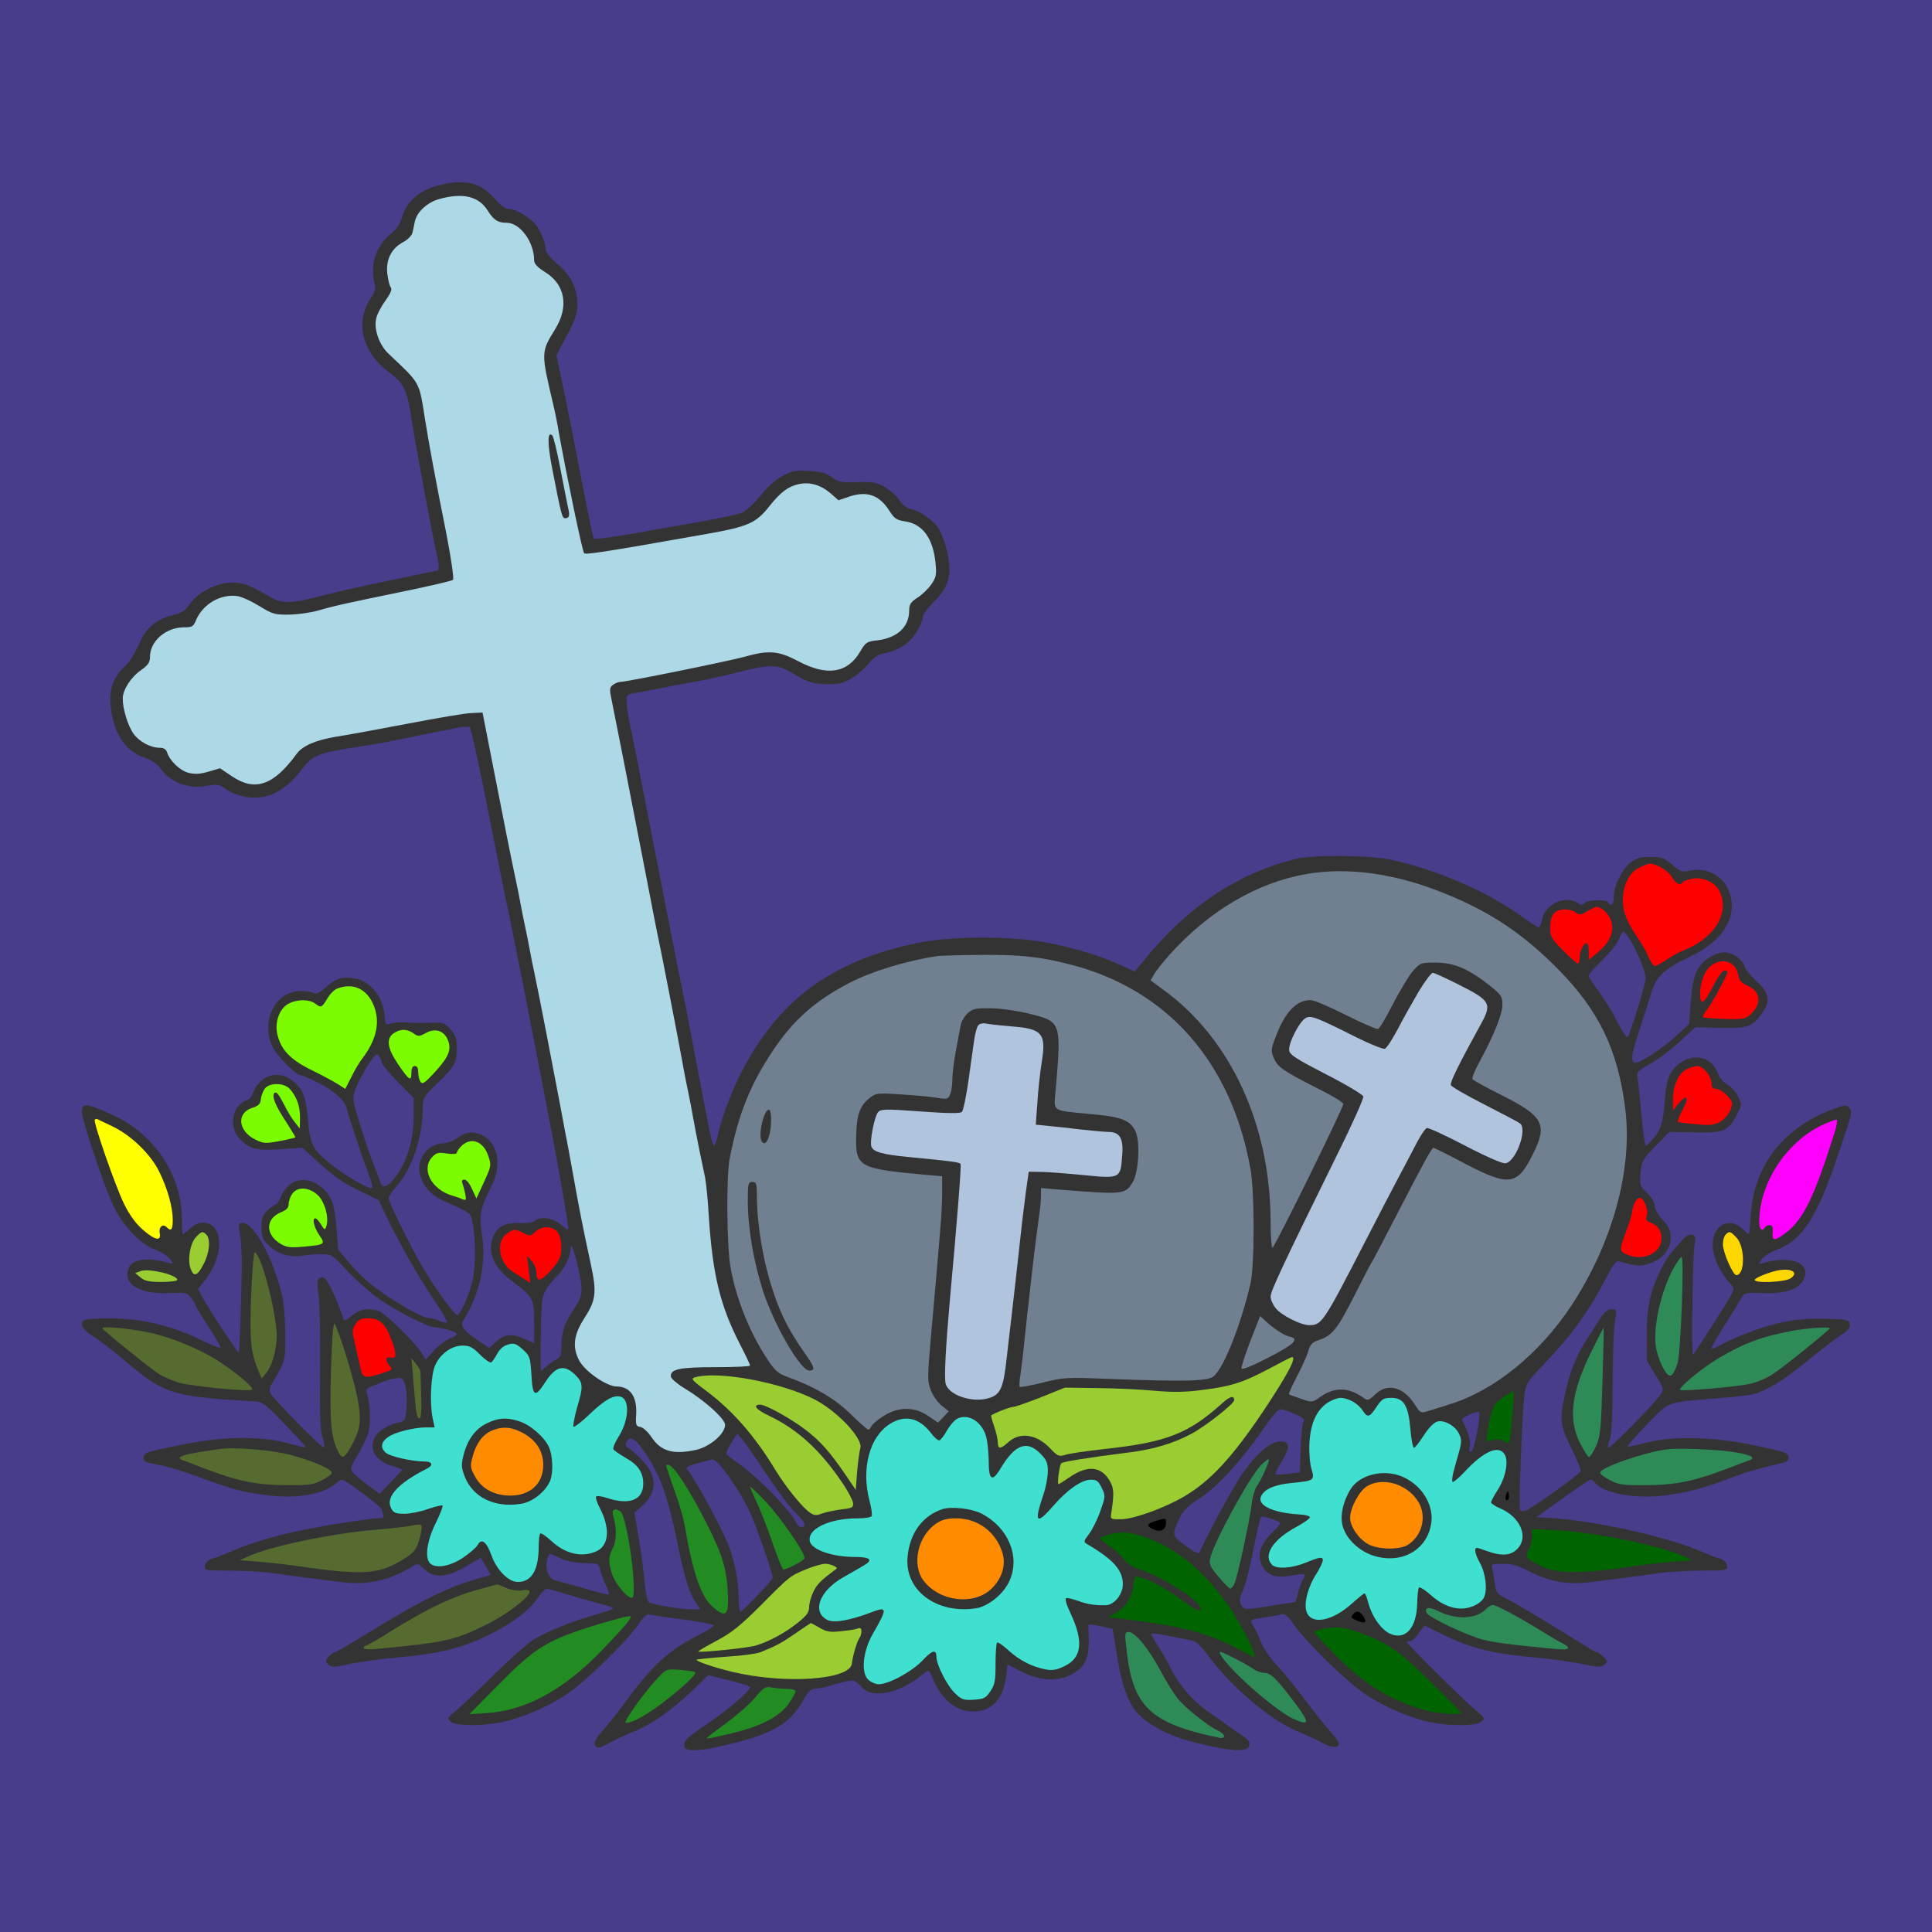 <?xml version="1.0" encoding="UTF-8" standalone="no"?>
<svg
   xmlns:dc="http://purl.org/dc/elements/1.1/"
   xmlns:cc="http://creativecommons.org/ns#"
   xmlns:rdf="http://www.w3.org/1999/02/22-rdf-syntax-ns#"
   xmlns:svg="http://www.w3.org/2000/svg"
   xmlns="http://www.w3.org/2000/svg"
   xmlns:sodipodi="http://sodipodi.sourceforge.net/DTD/sodipodi-0.dtd"
   xmlns:inkscape="http://www.inkscape.org/namespaces/inkscape"
   version="1.0"
   width="850pt"
   height="850pt"
   viewBox="0 0 850 850"
   preserveAspectRatio="xMidYMid meet"
   id="svg154"
   sodipodi:docname="bible304.svg"
   inkscape:version="0.92.2 5c3e80d, 2017-08-06">
  <rect x="0" y="0" width="850" height="850" fill="#333333" stroke="none"/>
  <defs
     id="defs158" />
  <sodipodi:namedview
     pagecolor="#ffffff"
     bordercolor="#666666"
     borderopacity="1"
     objecttolerance="10"
     gridtolerance="10"
     guidetolerance="10"
     inkscape:pageopacity="0"
     inkscape:pageshadow="2"
     inkscape:window-width="1920"
     inkscape:window-height="978"
     id="namedview156"
     showgrid="false"
     inkscape:zoom="0.41647059"
     inkscape:cx="801.50982"
     inkscape:cy="524.39846"
     inkscape:window-x="0"
     inkscape:window-y="1"
     inkscape:window-maximized="1"
     inkscape:current-layer="svg154" />
  <g
     transform="translate(0,850) scale(0.1,-0.1)"
     fill="#000000"
     stroke="none"
     id="g152">
    <path
       d="M0 4250 l0 -4250 4250 0 4250 0 0 4250 0 4250 -4250 0 -4250 0 0 -4250z m2109 3430 c22 -10 54 -37 73 -60 23 -26 43 -40 59 -40 28 0 85 -33 112 -64 24 -27 47 -82 47 -111 0 -14 18 -37 51 -65 61 -51 88 -106 89 -177 0 -43 -8 -68 -46 -139 l-46 -88 15 -70 c23 -106 64 -312 97 -486 17 -85 35 -177 41 -204 l12 -48 46 5 c25 3 84 12 131 20 47 9 165 30 264 47 98 17 193 37 211 44 17 8 53 41 79 73 29 38 66 71 97 88 44 24 59 27 118 23 50 -2 75 -9 101 -28 30 -21 43 -24 112 -21 70 2 84 -1 123 -23 24 -15 52 -40 62 -57 10 -16 29 -32 43 -36 51 -11 110 -54 134 -96 13 -23 29 -72 36 -108 18 -93 3 -143 -61 -206 -27 -27 -49 -57 -49 -69 0 -11 -13 -41 -29 -67 -32 -49 -80 -80 -144 -92 -25 -5 -44 -18 -63 -42 -15 -19 -47 -48 -72 -64 -38 -24 -57 -29 -108 -29 -67 0 -93 8 -163 52 -57 35 -98 36 -227 2 -93 -23 -146 -35 -254 -54 -25 -4 -72 -13 -105 -20 -33 -7 -78 -15 -100 -19 -38 -6 -40 -8 -38 -41 1 -19 6 -57 12 -85 12 -53 32 -157 135 -685 74 -378 84 -429 96 -485 5 -22 23 -114 40 -205 17 -91 35 -185 40 -210 5 -25 19 -98 31 -162 12 -65 25 -118 29 -118 5 0 11 15 15 33 13 67 59 195 98 272 165 332 402 508 787 587 152 31 420 31 575 -1 125 -25 224 -56 315 -97 l63 -28 36 44 c191 238 415 388 671 451 79 19 324 17 422 -4 195 -42 418 -138 563 -242 42 -30 80 -55 84 -55 5 0 12 15 15 34 13 67 100 109 156 74 15 -10 22 -10 32 0 14 14 94 16 103 2 13 -21 25 -9 25 25 0 48 36 121 75 151 25 19 44 24 87 24 48 0 59 -4 95 -34 35 -31 43 -34 76 -27 72 17 144 -19 172 -86 46 -110 -21 -224 -174 -294 -101 -47 -143 -84 -161 -142 -7 -23 -30 -95 -51 -160 -41 -123 -46 -152 -29 -162 15 -9 118 56 184 117 l57 53 8 101 c9 114 26 155 81 191 18 13 47 23 65 23 37 0 81 -30 91 -63 3 -12 26 -40 50 -62 56 -50 64 -87 32 -134 -46 -69 -67 -76 -189 -73 l-110 3 -68 -63 c-38 -35 -96 -79 -130 -98 -58 -33 -61 -37 -56 -65 3 -16 10 -90 17 -162 6 -73 15 -133 19 -133 4 0 21 16 37 36 31 37 40 71 48 183 6 72 22 110 60 140 66 52 148 31 174 -45 6 -16 24 -37 40 -46 16 -9 38 -33 47 -53 17 -35 17 -37 -6 -80 -38 -72 -58 -80 -186 -77 l-111 2 -60 -62 c-57 -58 -62 -67 -66 -118 -5 -52 -4 -57 28 -88 20 -19 34 -43 34 -57 0 -13 15 -41 35 -62 28 -31 35 -46 35 -79 0 -52 -38 -97 -97 -114 -40 -12 -47 -12 -132 11 -9 3 -26 -18 -45 -56 -85 -164 -156 -263 -282 -395 -77 -81 -81 -88 -88 -142 -9 -74 -25 -491 -19 -501 3 -5 13 -7 23 -4 24 6 238 159 244 174 3 6 -15 51 -40 100 -49 97 -53 127 -30 233 20 96 50 173 91 238 21 31 49 76 64 99 18 30 33 42 50 43 24 0 24 -1 15 -62 -5 -35 -9 -157 -9 -273 -1 -141 -5 -219 -13 -239 -7 -16 -10 -32 -6 -35 6 -7 202 192 229 233 16 24 16 27 -22 87 l-38 63 0 115 c1 124 16 194 61 283 25 50 37 67 90 126 22 25 36 33 49 29 15 -6 16 -14 9 -55 -7 -43 -13 -472 -6 -472 4 0 148 224 167 260 16 31 16 33 -8 59 -30 32 -58 85 -68 130 -23 102 57 169 125 106 15 -14 28 -25 30 -25 2 0 6 39 9 87 13 208 136 372 341 455 74 29 80 30 92 14 14 -20 15 -15 -51 -211 -90 -270 -156 -372 -269 -414 -27 -10 -57 -29 -66 -42 -14 -22 -14 -22 10 -15 128 36 216 -6 171 -81 -24 -38 -83 -56 -179 -52 -66 3 -76 1 -87 -16 -6 -11 -39 -64 -73 -118 -34 -54 -62 -103 -62 -108 0 -5 19 1 43 15 41 24 138 63 207 83 81 24 161 34 255 31 93 -3 100 -4 103 -24 2 -16 -7 -28 -33 -44 -20 -12 -89 -65 -153 -117 -108 -88 -178 -131 -242 -148 -14 -3 -79 -11 -145 -16 -241 -20 -218 -12 -319 -116 -49 -51 -88 -95 -85 -97 2 -2 38 5 79 16 116 30 280 28 455 -6 77 -16 148 -32 158 -37 26 -14 21 -38 -10 -45 -92 -21 -154 -38 -212 -60 -138 -53 -202 -70 -313 -84 -122 -15 -261 10 -298 54 -7 9 -17 16 -22 16 -5 0 -61 -37 -124 -83 l-114 -82 52 -3 c197 -10 534 -85 680 -151 24 -11 57 -23 73 -28 19 -6 31 -17 33 -31 3 -21 1 -22 -108 -22 -61 0 -144 -5 -183 -10 -40 -6 -106 -15 -147 -20 -41 -5 -112 -14 -157 -20 -104 -14 -183 0 -273 46 -50 26 -76 34 -118 34 -44 0 -53 -3 -48 -15 3 -8 8 -38 12 -65 6 -49 9 -52 58 -77 44 -22 233 -136 348 -209 21 -13 41 -24 46 -24 5 0 17 -9 28 -21 18 -20 18 -21 1 -34 -15 -11 -32 -10 -100 5 -45 9 -143 23 -217 29 -171 16 -268 40 -378 93 -48 23 -89 43 -92 45 -3 1 -15 -13 -28 -32 -12 -19 -29 -35 -37 -35 -8 0 -15 -2 -15 -5 0 -8 251 -257 300 -297 43 -36 44 -38 26 -53 -24 -18 -125 -20 -212 -4 -88 16 -204 64 -291 121 -82 52 -269 235 -324 315 -24 35 -36 44 -53 40 -11 -3 -43 -9 -71 -13 -65 -9 -68 -11 -51 -37 8 -12 23 -44 34 -72 11 -27 40 -70 64 -95 24 -25 79 -92 123 -150 43 -58 96 -124 117 -147 21 -24 38 -47 38 -53 0 -22 -30 -21 -72 2 -24 13 -70 35 -103 48 -118 46 -293 193 -396 331 -38 52 -56 68 -81 73 -18 3 -63 12 -100 19 -37 8 -70 12 -72 10 -2 -3 8 -23 23 -46 16 -23 45 -74 65 -113 41 -80 102 -146 186 -202 30 -20 57 -39 60 -42 3 -3 24 -18 48 -34 50 -34 54 -39 46 -60 -10 -27 -98 -19 -254 22 -122 33 -220 91 -258 155 -31 50 -52 122 -70 236 l-17 105 -52 11 c-29 7 -53 9 -54 6 0 -3 0 -35 1 -71 1 -83 -22 -123 -87 -152 -62 -27 -134 -21 -212 19 l-59 30 -5 -48 c-13 -105 -63 -159 -147 -159 -73 0 -137 52 -175 143 -8 20 -18 37 -21 37 -3 0 -20 -12 -38 -27 -50 -42 -126 -73 -179 -73 -41 0 -53 5 -79 31 -33 33 -31 33 -128 5 -30 -9 -65 -16 -77 -16 -15 0 -29 -15 -51 -53 -61 -107 -140 -151 -372 -202 -92 -21 -150 -20 -150 3 0 26 8 34 109 103 90 61 181 140 181 156 0 5 -41 18 -92 30 l-92 23 -70 -68 c-90 -86 -184 -152 -261 -182 -33 -13 -79 -34 -102 -47 -49 -27 -59 -28 -67 -8 -3 10 9 32 33 58 21 23 74 89 116 147 115 154 181 212 323 284 28 14 52 30 52 35 0 4 -58 16 -128 25 -71 9 -138 19 -149 22 -16 5 -28 -4 -53 -41 -55 -80 -240 -260 -323 -313 -87 -57 -203 -105 -291 -121 -87 -16 -188 -14 -212 4 -18 15 -17 17 26 52 25 21 99 91 165 157 66 65 143 133 170 151 51 32 173 83 255 105 25 7 59 18 77 24 32 11 32 12 -55 35 -48 13 -114 32 -146 42 -33 11 -65 19 -71 19 -7 0 -24 -18 -39 -40 -37 -56 -114 -114 -220 -165 -114 -56 -213 -80 -386 -96 -74 -6 -172 -20 -218 -29 -74 -16 -84 -17 -98 -3 -13 14 -13 17 2 34 9 11 21 19 26 19 4 0 56 30 115 66 267 165 382 222 530 263 l42 12 -21 37 c-12 20 -22 38 -22 39 -1 0 -30 -17 -65 -38 -83 -50 -143 -54 -185 -12 -25 24 -29 26 -49 13 -104 -64 -201 -86 -320 -70 -45 6 -116 15 -157 20 -41 5 -107 14 -147 20 -39 5 -122 10 -183 10 -109 0 -111 1 -108 22 2 14 14 25 33 31 17 5 44 15 60 22 140 62 294 102 544 140 52 8 108 15 124 15 22 0 28 4 23 16 -3 9 -6 19 -6 23 0 8 -110 93 -157 122 -20 12 -25 11 -45 -7 -52 -47 -167 -68 -288 -54 -128 16 -154 23 -321 84 -53 19 -118 40 -145 46 -27 5 -59 12 -72 15 -26 6 -29 31 -4 44 9 5 80 21 157 36 180 36 340 38 459 6 44 -12 80 -20 82 -19 1 2 -40 47 -92 101 -91 95 -96 99 -142 102 -364 22 -389 31 -573 187 -46 39 -105 84 -131 100 -49 30 -62 60 -32 72 9 3 57 6 107 6 142 0 280 -34 413 -101 41 -20 74 -32 74 -27 0 6 -25 48 -55 94 -30 47 -55 88 -55 92 0 4 -9 18 -19 32 -18 23 -24 24 -99 21 -134 -5 -206 43 -174 114 17 37 89 44 177 18 18 -5 18 -4 4 17 -8 12 -38 31 -66 42 -68 25 -144 106 -188 201 -39 85 -135 371 -135 404 0 42 19 41 135 -12 183 -83 305 -265 305 -457 0 -37 2 -68 4 -68 3 0 17 11 32 25 38 35 88 34 111 -2 35 -53 15 -149 -46 -226 l-30 -39 19 -34 c25 -49 154 -244 160 -244 4 0 10 168 14 385 0 44 -3 104 -8 133 -8 48 -7 52 12 52 49 0 134 -155 173 -320 8 -30 14 -107 14 -170 0 -122 3 -111 -62 -223 -7 -13 -8 -27 -3 -37 16 -29 229 -245 235 -238 4 4 1 24 -6 45 -11 29 -13 101 -11 303 1 146 -1 290 -6 321 -10 65 -7 79 17 79 13 0 28 -25 54 -84 20 -47 37 -90 37 -95 0 -17 9 -13 42 14 32 27 84 33 121 14 32 -17 154 -138 179 -177 l21 -34 37 41 c21 23 52 46 69 52 17 6 31 15 31 20 0 9 -64 29 -94 29 -35 0 -191 81 -264 137 -40 30 -99 85 -132 120 -55 60 -62 65 -102 65 -24 1 -62 -2 -84 -6 -56 -10 -113 7 -152 45 -27 27 -32 39 -32 79 0 38 5 53 26 74 15 14 31 26 36 26 5 0 15 15 23 34 31 73 102 96 165 53 54 -36 71 -75 80 -187 l8 -99 47 -55 c25 -30 65 -70 88 -89 94 -76 234 -157 271 -157 8 0 27 -5 41 -12 14 -6 28 -9 31 -5 3 3 -22 47 -57 98 -71 107 -146 238 -204 357 l-39 82 -76 37 c-82 39 -127 71 -207 145 l-53 49 -98 -7 c-107 -7 -135 0 -181 50 -34 36 -34 106 -1 141 13 14 30 25 37 25 7 0 18 12 24 28 32 85 117 109 183 52 40 -36 52 -68 61 -168 9 -106 20 -127 92 -187 67 -55 180 -121 190 -111 4 3 -5 36 -20 73 -30 80 -82 237 -91 275 -8 37 -59 82 -133 118 -34 17 -66 30 -71 30 -20 0 -106 87 -123 125 -53 116 13 245 125 245 23 0 48 -4 56 -9 10 -7 25 0 52 24 43 40 74 50 126 41 71 -11 128 -82 134 -164 3 -41 4 -42 28 -35 14 4 40 6 58 5 56 -3 91 -3 134 -1 35 1 46 -3 70 -30 23 -26 28 -41 28 -82 0 -64 -9 -81 -86 -155 -61 -59 -64 -64 -64 -110 0 -125 -48 -268 -114 -341 -20 -22 -36 -47 -36 -56 0 -15 97 -212 145 -295 61 -104 146 -221 158 -217 16 7 52 89 67 157 18 79 9 261 -14 286 -9 11 -48 31 -86 46 -75 30 -111 63 -130 121 -23 70 30 145 102 145 15 0 44 12 65 26 29 20 46 24 72 20 92 -15 128 -124 75 -230 -51 -101 -57 -131 -44 -217 20 -128 -8 -260 -81 -377 -16 -25 0 -47 70 -93 l44 -30 26 25 c38 36 72 41 125 17 l46 -20 0 92 c-1 105 -4 111 -103 185 -78 59 -106 130 -75 196 18 41 52 57 114 55 31 -2 60 3 66 9 23 23 84 14 117 -17 24 -22 31 -25 31 -13 0 20 -53 324 -81 462 -6 30 -14 75 -19 100 -5 25 -13 70 -19 100 -6 30 -27 138 -47 240 -19 102 -44 228 -55 280 -10 52 -24 120 -30 150 -6 30 -14 71 -19 90 -4 19 -41 202 -81 405 -40 204 -77 373 -82 376 -4 3 -27 2 -50 -2 -23 -5 -64 -13 -92 -18 -27 -6 -70 -14 -95 -19 -115 -25 -164 -34 -283 -52 -147 -23 -173 -34 -217 -92 -44 -57 -77 -86 -125 -109 -67 -31 -152 -22 -218 24 -24 16 -35 18 -75 10 -83 -16 -165 15 -208 79 -12 17 -37 34 -66 44 -74 24 -122 84 -143 177 -23 105 -7 170 59 230 17 16 42 56 56 90 30 72 74 111 148 130 39 10 58 21 72 43 50 74 162 118 242 95 24 -7 68 -28 99 -47 73 -44 93 -44 269 1 36 9 83 20 105 25 48 11 376 80 381 80 7 0 4 42 -6 79 -13 51 -95 489 -110 591 -18 123 -34 155 -97 201 -121 90 -153 222 -80 330 16 24 21 41 16 59 -23 81 4 167 68 219 26 20 43 45 51 73 22 73 74 119 159 142 73 20 138 19 182 -4z"
       id="path4"
       style="fill:#483d8b" />
    <path
       d="M1935 7625 c-54 -14 -101 -57 -110 -100 -3 -14 -7 -35 -10 -47 -2 -13 -20 -32 -41 -43 -52 -28 -77 -77 -70 -139 3 -26 10 -54 15 -60 7 -9 0 -26 -24 -60 -19 -26 -37 -61 -40 -78 -11 -47 14 -116 54 -154 142 -134 134 -119 161 -289 17 -107 47 -270 92 -494 22 -111 36 -207 31 -212 -4 -4 -96 -26 -203 -48 -283 -58 -329 -69 -390 -87 -30 -9 -87 -17 -126 -18 -65 -1 -75 2 -132 37 -34 21 -77 41 -95 44 -74 12 -153 -33 -184 -104 -12 -30 -17 -33 -54 -33 -79 0 -149 -61 -149 -129 0 -25 -8 -37 -39 -59 -45 -31 -81 -87 -81 -126 0 -46 23 -120 48 -155 26 -35 75 -61 116 -61 16 0 27 -7 31 -20 12 -37 56 -80 94 -90 29 -7 50 -6 88 5 l51 15 52 -35 c102 -69 183 -41 285 98 26 36 84 61 175 76 41 6 182 32 313 57 131 25 258 47 284 47 l46 2 48 -245 c45 -232 80 -406 99 -495 5 -22 14 -67 20 -100 6 -33 15 -78 20 -100 5 -22 14 -67 20 -100 6 -33 15 -78 20 -100 21 -98 84 -426 115 -590 14 -77 30 -160 35 -185 4 -25 14 -74 20 -110 30 -168 45 -243 80 -405 26 -122 22 -156 -30 -236 -47 -73 -53 -128 -20 -188 27 -47 120 -111 163 -111 60 -1 90 -44 86 -123 -3 -46 -1 -52 18 -55 12 -2 33 -21 48 -43 42 -64 95 -80 197 -58 62 14 128 71 128 110 0 27 -90 108 -180 162 -30 18 -56 41 -58 49 -6 34 36 43 196 43 83 0 152 3 152 7 0 4 -20 47 -45 95 -86 167 -119 303 -136 553 -4 74 -12 155 -17 180 -5 25 -17 81 -26 125 -9 44 -21 107 -27 140 -6 33 -14 78 -19 100 -5 22 -19 92 -30 155 -28 150 -87 453 -99 510 -6 25 -33 164 -61 310 -76 392 -138 708 -150 765 -9 43 -8 51 7 62 9 7 24 13 33 13 27 0 470 90 544 110 109 31 151 27 240 -20 125 -66 215 -52 271 44 23 40 29 44 77 49 86 11 138 59 138 131 0 27 7 37 37 57 21 13 48 40 61 59 21 30 23 43 18 92 -11 110 -56 172 -133 184 -37 5 -48 12 -69 45 -44 70 -97 90 -175 65 l-50 -17 -34 30 c-43 37 -92 52 -141 41 -48 -11 -79 -35 -129 -97 -59 -75 -94 -90 -275 -122 -456 -81 -533 -92 -540 -85 -8 8 -75 331 -111 529 -6 39 -18 97 -26 130 -53 224 -53 226 9 326 62 100 45 197 -44 252 -33 20 -48 37 -48 51 0 82 -62 166 -122 166 -38 0 -56 12 -82 53 -39 63 -108 80 -211 52z m530 -1185 c14 -74 30 -152 34 -172 9 -38 6 -48 -14 -48 -12 0 -17 20 -56 221 -21 109 -21 165 1 143 5 -5 21 -70 35 -144z"
       id="path6"
       style="fill:#add8e6" />
    <path
       d="M7212 4683 c-44 -21 -72 -78 -72 -143 0 -53 16 -94 70 -173 17 -25 37 -62 45 -81 9 -20 20 -36 26 -36 6 0 29 13 52 28 23 16 58 35 77 42 135 53 203 168 154 261 -19 38 -73 62 -120 53 -19 -3 -37 -10 -40 -15 -10 -17 -30 -9 -48 22 -17 29 -68 59 -98 59 -7 0 -28 -8 -46 -17z"
       id="path8"
       style="fill:#ff0000" />
    <path
       d="M5750 4655 c-218 -37 -431 -162 -604 -355 -27 -30 -57 -68 -67 -84 l-17 -29 61 -45 c292 -214 466 -592 467 -1014 0 -65 4 -118 8 -118 9 0 312 615 312 633 0 7 -53 39 -118 71 -149 76 -171 91 -188 132 -13 30 -12 39 8 91 41 110 91 163 154 163 15 0 85 -30 156 -66 71 -36 135 -63 141 -61 7 3 36 52 65 109 29 56 68 121 86 143 34 39 35 40 102 40 81 0 144 -27 237 -100 52 -42 57 -49 57 -85 0 -42 -38 -136 -101 -252 -20 -36 -34 -70 -30 -76 3 -5 60 -37 127 -70 185 -93 204 -129 138 -260 -68 -138 -104 -143 -298 -42 -73 39 -136 70 -139 70 -8 0 -45 -68 -157 -285 -57 -110 -106 -204 -110 -210 -4 -5 -40 -73 -79 -151 -77 -151 -98 -179 -157 -199 -31 -10 -40 -20 -49 -52 -6 -21 -29 -71 -50 -111 -21 -40 -36 -74 -34 -76 2 -2 26 -11 53 -20 49 -17 49 -17 86 9 64 44 125 42 192 -7 15 -11 22 -8 48 17 54 52 125 34 175 -45 22 -35 27 -38 52 -30 15 5 61 19 102 32 195 60 394 222 534 433 181 276 270 597 238 863 -32 262 -116 437 -301 623 -150 151 -295 248 -491 327 -217 89 -426 118 -609 87z"
       id="path10"
       style="fill:#708090" />
    <path
       d="M6983 4491 c-27 -17 -34 -18 -50 -6 -26 20 -77 18 -96 -3 -11 -11 -17 -36 -17 -62 0 -41 5 -50 57 -102 32 -32 61 -58 65 -58 4 0 8 12 8 26 0 29 16 64 30 64 6 0 10 -16 10 -36 l0 -37 42 35 c54 45 73 96 54 143 -13 30 -41 55 -63 55 -4 0 -22 -9 -40 -19z"
       id="path12"
       style="fill:#ff0000" />
    <path
       d="M7122 4367 c-6 -18 -39 -58 -72 -90 -33 -32 -60 -63 -60 -70 0 -7 20 -38 44 -69 24 -32 60 -91 81 -133 21 -41 42 -72 46 -68 11 12 79 234 79 258 0 46 -77 205 -99 205 -4 0 -12 -15 -19 -33z"
       id="path14"
       style="fill:#483d8b" />
    <path
       d="M4120 4293 c-142 -22 -289 -68 -390 -121 -145 -76 -241 -162 -328 -292 -102 -153 -153 -280 -192 -478 -15 -80 -13 -393 5 -483 26 -139 83 -280 159 -396 34 -52 49 -66 86 -79 122 -44 213 -97 282 -165 39 -38 74 -69 78 -69 4 0 10 7 14 15 3 8 27 29 53 45 66 42 137 42 197 0 l43 -29 24 25 23 25 -31 25 c-17 13 -39 44 -48 68 -16 41 -15 57 4 272 39 436 45 509 46 589 l0 80 -70 6 c-302 28 -312 33 -308 181 3 87 17 124 60 158 26 21 34 22 138 15 61 -4 132 -10 158 -15 45 -7 49 -6 58 17 5 13 9 43 9 66 0 23 7 80 16 127 9 47 18 97 21 112 3 14 16 37 30 50 22 20 34 23 101 22 44 0 117 -11 171 -24 141 -35 141 -35 115 -341 -8 -91 -19 -84 151 -100 140 -12 177 -27 201 -77 21 -45 14 -177 -12 -222 -34 -56 -39 -56 -321 -34 l-83 7 0 -33 c0 -19 -4 -61 -9 -94 -5 -34 -14 -106 -21 -161 -6 -55 -15 -134 -20 -175 -5 -41 -14 -127 -21 -190 -6 -63 -15 -137 -19 -165 -5 -27 -6 -53 -4 -56 2 -4 48 5 101 18 95 24 105 24 303 16 327 -12 426 -10 451 13 46 41 121 234 161 409 18 81 18 405 -1 505 -84 466 -363 784 -786 895 -134 35 -220 45 -394 44 -97 -1 -187 -3 -201 -6z m-728 -739 c-4 -63 -25 -102 -41 -75 -17 28 11 145 33 138 7 -3 10 -26 8 -63z m-62 -321 c1 -125 28 -286 72 -416 33 -100 71 -174 134 -264 49 -69 53 -83 24 -83 -38 0 -155 202 -203 350 -42 131 -67 278 -67 398 0 75 2 82 20 82 18 0 20 -7 20 -67z"
       id="path16"
       style="fill:#708090" />
    <path
       d="M7531 4254 c-30 -21 -51 -73 -51 -125 0 -56 16 -47 58 34 19 37 41 67 48 67 8 0 14 -3 14 -6 0 -13 -63 -130 -87 -162 -14 -18 -23 -35 -20 -38 2 -2 45 -5 95 -7 82 -2 92 0 115 21 50 47 43 102 -18 127 -25 11 -34 22 -39 50 -10 53 -66 73 -115 39z"
       id="path18"
       style="fill:#ff0000" />
    <path
       d="M6242 4138 c-27 -46 -69 -120 -92 -165 -24 -45 -49 -84 -57 -87 -7 -3 -62 19 -121 48 -181 91 -203 99 -226 88 -27 -12 -79 -112 -74 -143 2 -20 31 -38 163 -106 90 -46 161 -89 163 -97 2 -9 -49 -123 -114 -254 -232 -471 -294 -602 -294 -626 0 -13 10 -36 22 -51 24 -31 110 -75 148 -75 56 0 62 10 250 375 51 99 115 223 143 275 28 52 64 121 81 154 17 32 36 60 43 63 6 3 82 -32 168 -77 92 -48 165 -80 178 -78 46 6 98 149 65 175 -7 6 -78 43 -156 83 -79 40 -146 79 -149 86 -4 12 34 90 131 266 51 92 45 105 -94 175 -57 29 -110 53 -116 53 -7 0 -35 -37 -62 -82z"
       id="path20"
       style="fill:#b0c4de" />
    <path
       d="M1482 4150 c-12 -5 -32 -25 -43 -45 -24 -39 -26 -40 -53 -20 -25 19 -79 19 -115 0 -42 -21 -64 -83 -50 -139 17 -67 59 -110 152 -155 45 -22 96 -50 114 -61 l32 -21 27 53 c14 29 37 68 51 85 65 87 78 169 41 243 -32 64 -90 86 -156 60z"
       id="path22"
       style="fill:#7cfc00" />
    <path
       d="M4303 3988 c-5 -7 -13 -35 -17 -63 -4 -27 -15 -108 -25 -178 -10 -70 -23 -133 -29 -139 -7 -7 -59 -7 -182 2 -148 11 -173 11 -186 -2 -16 -16 -39 -130 -30 -153 9 -23 48 -34 159 -45 196 -19 228 -23 233 -31 4 -8 -14 -239 -47 -599 -18 -202 -25 -334 -19 -365 10 -53 120 -90 194 -65 48 15 61 46 75 175 6 55 16 136 21 180 11 94 25 220 41 365 6 58 17 143 23 190 l12 85 54 -1 c30 0 115 -7 188 -14 160 -16 162 -15 169 84 7 77 -10 106 -60 106 -16 0 -68 5 -116 10 -47 6 -113 13 -145 16 l-59 6 7 96 c3 54 12 133 19 178 21 126 3 148 -130 158 -46 4 -95 9 -111 12 -17 4 -32 1 -39 -8z"
       id="path24"
       style="fill:#b0c4de" />
    <path
       d="M1732 3954 c-34 -23 -28 -66 18 -134 49 -73 60 -80 60 -41 0 21 5 31 15 31 10 0 15 -10 15 -27 0 -16 5 -35 10 -43 9 -12 20 -4 65 45 59 65 72 97 56 138 -16 42 -55 55 -96 33 -31 -17 -35 -17 -56 -2 -29 20 -58 20 -87 0z"
       id="path26"
       style="fill:#7cfc00" />
    <path
       d="M1618 3812 c-21 -32 -44 -77 -53 -101 -14 -41 -14 -48 6 -115 30 -103 58 -185 89 -261 5 -11 11 -28 14 -37 9 -31 34 -20 70 30 49 67 76 159 76 259 l0 82 -70 71 c-38 39 -70 77 -70 84 0 7 -6 20 -12 29 -12 15 -17 10 -50 -41z"
       id="path28"
       style="fill:#483d8b" />
    <path
       d="M7419 3795 c-35 -19 -59 -72 -59 -132 l1 -48 22 28 c39 46 51 32 21 -23 -15 -28 -25 -52 -22 -55 2 -3 39 -8 80 -11 62 -6 81 -4 106 11 30 18 52 52 52 81 0 20 -49 64 -71 64 -13 0 -19 7 -19 24 0 32 -37 76 -63 76 -12 -1 -34 -7 -48 -15z"
       id="path30"
       style="fill:#ff0000" />
    <path
       d="M1167 3713 c-8 -10 -17 -31 -19 -47 -2 -23 -10 -31 -38 -40 -71 -23 -63 -102 14 -140 35 -17 44 -18 107 -6 38 7 69 15 69 16 0 2 -17 30 -38 63 -52 79 -68 119 -54 133 7 7 19 -7 40 -48 16 -33 39 -70 51 -84 l20 -25 1 47 c0 52 -14 91 -44 126 -24 28 -85 30 -109 5z"
       id="path32"
       style="fill:#7cfc00" />
    <path
       d="M417 3574 c-8 -9 89 -289 129 -371 23 -47 51 -86 81 -112 53 -47 83 -54 76 -17 -6 27 13 44 30 27 20 -20 27 -12 27 32 0 57 -23 138 -60 213 -37 76 -123 159 -206 199 -32 15 -62 29 -65 31 -3 2 -9 1 -12 -2z"
       id="path34"
       style="fill:#ffff00" />
    <path
       d="M8010 3547 c-155 -77 -270 -256 -270 -422 0 -34 12 -46 25 -25 3 6 13 10 21 10 11 0 15 -9 13 -32 -4 -39 9 -39 58 -2 77 59 125 157 213 437 10 31 15 59 11 61 -3 2 -35 -10 -71 -27z"
       id="path36"
       style="fill:#ff00ff" />
    <path
       d="M2032 3460 c-12 -12 -22 -25 -22 -31 0 -6 -16 -8 -44 -4 -37 6 -46 4 -65 -16 -49 -53 -3 -142 88 -169 14 -4 35 -11 45 -16 17 -6 18 -4 13 22 -3 16 -9 37 -12 47 -5 12 -2 17 9 17 8 0 23 -18 33 -42 l19 -41 33 72 c32 69 33 75 20 113 -21 66 -74 87 -117 48z"
       id="path38"
       style="fill:#7cfc00" />
    <path
       d="M1286 3248 c-9 -12 -16 -33 -16 -45 0 -17 -10 -27 -35 -37 -67 -28 -68 -96 -3 -137 28 -17 43 -19 102 -14 97 9 99 10 70 52 -23 35 -32 73 -16 73 4 0 15 -12 24 -27 15 -24 18 -26 23 -10 14 36 -5 109 -37 139 -38 36 -90 38 -112 6z"
       id="path40"
       style="fill:#7cfc00" />
    <path
       d="M7190 3204 c-6 -14 -10 -32 -10 -39 0 -8 -11 -44 -25 -81 -31 -82 -31 -88 0 -102 73 -34 155 4 155 71 0 34 -18 58 -53 70 -13 5 -17 13 -12 28 9 26 -13 79 -31 79 -8 0 -19 -12 -24 -26z"
       id="path42"
       style="fill:#ff0000" />
    <path
       d="M2354 3080 c-19 -19 -22 -20 -50 -5 -38 20 -46 19 -78 -6 -45 -35 -30 -125 28 -163 15 -9 38 -24 52 -33 l27 -17 -7 59 -7 60 21 -24 c11 -13 20 -36 20 -52 0 -18 5 -29 13 -29 15 0 68 54 86 88 16 30 14 94 -5 120 -20 29 -72 30 -100 2z"
       id="path44"
       style="fill:#ff0000" />
    <path
       d="M862 3057 c-26 -28 -38 -101 -23 -140 14 -37 30 -31 58 24 25 48 30 108 11 127 -17 17 -21 15 -46 -11z"
       id="path46"
       style="fill:#9acd32" />
    <path
       d="M7592 3068 c-7 -7 -12 -26 -12 -42 0 -35 44 -136 59 -136 39 0 39 124 1 165 -27 28 -31 30 -48 13z"
       id="path48"
       style="fill:#ffd700" />
    <path
       d="M2510 3001 c0 -29 -32 -91 -60 -116 -13 -11 -33 -36 -45 -55 -20 -32 -23 -50 -25 -175 -2 -77 -2 -151 -1 -164 l1 -24 23 20 c12 11 32 26 45 32 18 10 22 20 22 60 0 61 15 103 57 165 38 56 40 79 14 189 -19 81 -31 107 -31 68z"
       id="path50"
       style="fill:#483d8b" />
    <path
       d="M1105 2798 c-7 -197 -2 -249 31 -326 l15 -37 20 24 c31 38 52 127 45 192 -13 131 -72 339 -96 339 -4 0 -11 -87 -15 -192z"
       id="path52"
       style="fill:#556b2f" />
    <path
       d="M7367 2928 c-62 -109 -99 -281 -79 -369 7 -29 22 -68 34 -86 24 -39 36 -34 58 27 14 37 31 470 18 470 -3 0 -17 -19 -31 -42z"
       id="path54"
       style="fill:#2e8b57" />
    <path
       d="M619 2908 l-24 -9 24 -20 c18 -15 39 -19 92 -19 38 0 69 4 69 9 0 22 -125 52 -161 39z"
       id="path56"
       style="fill:#9acd32" />
    <path
       d="M7830 2912 c-38 -5 -110 -34 -110 -43 0 -16 134 -10 158 7 35 24 8 44 -48 36z"
       id="path58"
       style="fill:#ffd700" />
    <path
       d="M5501 2600 c-23 -61 -41 -115 -39 -121 2 -7 53 14 118 48 112 57 139 83 95 92 -23 4 -68 33 -106 68 l-25 23 -43 -110z"
       id="path60"
       style="fill:#708090" />
    <path
       d="M1564 2674 c-16 -24 -16 -30 0 -97 9 -40 20 -84 23 -100 8 -39 18 -42 84 -22 54 17 58 20 44 35 -22 24 -19 43 5 37 26 -7 26 16 0 85 -26 66 -51 88 -101 88 -30 0 -42 -5 -55 -26z"
       id="path62"
       style="fill:#ff0000" />
    <path
       d="M1456 2468 c-6 -225 0 -295 34 -359 16 -29 26 -24 55 28 43 77 47 115 25 225 -19 90 -76 274 -97 313 -7 11 -12 -57 -17 -207z"
       id="path64"
       style="fill:#556b2f" />
    <path
       d="M450 2656 c0 -6 205 -172 246 -199 21 -14 64 -32 94 -41 60 -16 309 -40 319 -30 9 9 -62 69 -145 124 -68 45 -183 95 -269 118 -82 23 -245 41 -245 28z"
       id="path66"
       style="fill:#556b2f" />
    <path
       d="M7003 2557 c-90 -181 -105 -299 -52 -405 17 -34 35 -62 40 -62 5 0 19 21 31 48 19 42 22 74 28 282 4 129 7 236 5 237 -1 2 -24 -43 -52 -100z"
       id="path68"
       style="fill:#2e8b57" />
    <path
       d="M7885 2645 c-136 -26 -212 -54 -325 -121 -75 -45 -177 -130 -168 -139 7 -7 241 13 304 26 28 5 73 24 100 41 46 29 254 197 254 204 0 8 -98 1 -165 -11z"
       id="path70"
       style="fill:#2e8b57" />
    <path
       d="M2223 2580 c-12 -5 -29 -22 -37 -39 -9 -16 -20 -32 -25 -35 -5 -3 -27 12 -49 34 -32 33 -47 40 -77 40 -48 0 -99 -37 -121 -88 -18 -41 -24 -163 -11 -229 l9 -43 -36 0 c-55 0 -138 -21 -168 -42 -32 -22 -36 -48 -10 -70 19 -16 115 -38 170 -38 34 0 40 -16 11 -31 -129 -65 -184 -126 -158 -175 10 -20 20 -24 58 -24 24 0 71 9 104 21 32 11 61 18 64 15 3 -3 -11 -38 -31 -79 -38 -77 -48 -151 -24 -175 24 -24 87 -14 144 24 30 20 59 45 65 56 17 32 39 16 60 -42 23 -66 75 -120 117 -120 61 0 92 52 92 156 0 28 3 54 7 57 3 4 25 -11 48 -32 64 -59 137 -75 201 -45 54 26 59 102 12 191 -12 23 -19 45 -15 49 4 4 26 1 49 -7 98 -32 158 -8 158 63 0 50 -22 83 -79 115 -25 15 -49 31 -52 36 -4 6 6 30 22 55 46 72 51 164 10 177 -31 9 -70 -13 -137 -77 -35 -34 -67 -58 -71 -55 -3 4 4 40 15 81 29 97 28 112 -7 147 -49 48 -86 39 -132 -32 -45 -70 -56 -65 -61 33 -5 76 -7 83 -37 110 -33 30 -43 32 -78 18z m58 -332 c49 -14 111 -67 133 -112 18 -38 21 -111 7 -149 -19 -48 -77 -95 -128 -103 -117 -19 -213 28 -249 121 -14 38 -15 52 -5 92 17 68 52 117 103 141 50 24 85 27 139 10z"
       id="path72"
       style="fill:#40e0d0" />
    <path
       d="M2164 2206 c-41 -18 -68 -55 -84 -112 -12 -44 -12 -50 10 -90 28 -53 85 -84 154 -84 89 0 146 52 146 135 0 67 -38 119 -109 150 -41 18 -76 18 -117 1z"
       id="path74"
       style="fill:#ff8c00" />
    <path
       d="M5585 2479 c-117 -62 -168 -78 -293 -94 -76 -10 -131 -11 -210 -4 -59 6 -172 11 -252 12 l-145 2 -107 -43 c-58 -23 -113 -42 -122 -42 -12 0 -75 -24 -95 -37 -2 -1 4 -23 13 -49 9 -26 16 -58 16 -71 0 -29 12 -29 45 1 51 47 124 37 183 -24 35 -37 41 -39 68 -31 16 6 94 17 174 26 274 30 368 67 518 202 33 30 52 35 52 13 0 -16 -128 -116 -188 -148 -81 -43 -165 -68 -273 -82 -184 -23 -294 -41 -300 -48 -8 -9 -19 -92 -12 -92 2 0 24 14 49 31 81 56 143 48 180 -23 15 -29 16 -53 2 -143 -3 -18 2 -20 47 -19 57 2 190 50 276 101 113 66 211 172 346 373 108 162 151 243 126 239 -5 -1 -48 -23 -98 -50z"
       id="path76"
       style="fill:#9acd32" />
    <path
       d="M1815 2470 c2 -30 7 -90 11 -132 4 -51 10 -78 18 -78 11 0 12 30 6 205 0 6 -9 21 -20 35 l-20 25 5 -55z"
       id="path78"
       style="fill:#556b2f" />
    <path
       d="M3060 2441 c-23 -6 -19 -11 52 -64 114 -86 212 -199 301 -347 45 -73 118 -164 152 -186 18 -12 28 -12 51 -3 16 6 54 14 84 18 50 6 55 8 53 29 -2 13 -22 51 -45 85 -98 146 -197 237 -324 298 -58 27 -75 49 -39 49 25 0 139 -64 201 -112 66 -51 105 -96 175 -198 l44 -65 6 80 c4 44 10 90 14 103 14 42 -103 166 -205 217 -148 74 -419 124 -520 96z"
       id="path80"
       style="fill:#9acd32" />
    <path
       d="M1725 2433 c-11 -2 -29 -8 -40 -12 -11 -5 -33 -14 -49 -20 -23 -9 -27 -16 -21 -34 14 -46 17 -136 5 -173 -7 -21 -28 -64 -47 -97 -34 -57 -34 -59 -17 -79 10 -11 40 -35 66 -55 l48 -35 50 52 c27 28 50 53 50 54 0 2 -17 8 -39 14 -79 24 -111 76 -81 132 12 22 74 60 99 60 9 0 22 5 29 12 14 14 16 126 2 162 -9 26 -16 28 -55 19z"
       id="path82"
       style="fill:#483d8b" />
    <path
       d="M6614 2353 c-42 -27 -55 -55 -70 -152 l-6 -43 31 7 c20 4 37 2 47 -6 9 -7 18 -8 23 -3 8 8 26 224 19 224 -2 0 -21 -12 -44 -27z"
       id="path84"
       style="fill:#006400" />
    <path
       d="M5840 2328 c-49 -34 -74 -90 -79 -177 -2 -41 2 -92 9 -114 15 -49 11 -52 -82 -61 -77 -7 -122 -25 -139 -57 -21 -41 49 -75 169 -82 23 -1 43 -6 45 -12 1 -5 -25 -24 -58 -42 -105 -56 -150 -126 -108 -168 19 -19 86 -15 145 9 64 26 78 28 78 12 0 -8 -13 -36 -29 -61 -38 -59 -56 -132 -42 -168 22 -57 112 -40 200 39 27 24 51 44 55 44 3 0 10 -19 16 -42 16 -60 55 -116 94 -135 69 -32 119 24 121 134 1 34 4 65 8 69 3 3 27 -11 51 -33 61 -54 124 -72 180 -52 24 8 46 24 54 39 17 33 9 107 -17 154 -21 37 -27 66 -13 66 4 0 25 -7 47 -15 61 -22 102 -19 130 10 51 50 16 138 -71 177 -24 10 -44 23 -44 28 0 5 13 30 30 56 34 54 47 122 31 153 -25 46 -92 18 -177 -74 -23 -25 -47 -45 -52 -45 -6 0 -3 27 9 68 31 108 32 111 20 140 -15 37 -65 66 -97 58 -15 -4 -38 -27 -60 -61 -19 -30 -39 -55 -43 -55 -5 0 -12 37 -16 83 -9 104 -29 137 -84 137 -34 0 -42 -5 -65 -40 -31 -47 -40 -49 -62 -14 -20 30 -63 54 -97 54 -13 0 -39 -10 -57 -22z m328 -324 c82 -34 137 -117 130 -196 -12 -121 -124 -191 -250 -154 -65 19 -123 72 -140 129 -14 45 0 110 34 165 39 64 145 90 226 56z"
       id="path86"
       style="fill:#40e0d0" />
    <path
       d="M6014 1961 c-34 -21 -74 -95 -74 -139 0 -37 36 -91 78 -115 43 -25 140 -27 177 -3 57 37 80 112 53 173 -40 88 -158 130 -234 84z"
       id="path88"
       style="fill:#ff8c00" />
    <path
       d="M5587 2254 c-130 -188 -228 -295 -321 -354 -38 -24 -61 -48 -74 -75 -38 -80 -38 -80 24 -126 40 -29 59 -38 62 -29 12 36 139 273 177 330 73 109 140 165 188 158 33 -5 31 -30 -4 -87 -18 -28 -30 -54 -27 -57 3 -3 28 -2 56 2 l51 6 3 102 c2 55 7 109 12 118 7 15 -1 22 -39 38 -26 11 -53 20 -61 20 -8 0 -29 -21 -47 -46z"
       id="path90"
       style="fill:#483d8b" />
    <path
       d="M6462 2275 c-19 -8 -32 -18 -30 -22 29 -56 39 -91 34 -116 -4 -20 -2 -27 6 -25 11 4 35 109 37 161 1 20 -4 21 -47 2z"
       id="path92"
       style="fill:#483d8b" />
    <path
       d="M4211 2258 c-13 -7 -33 -31 -45 -52 -12 -22 -27 -41 -33 -43 -5 -2 -22 12 -37 32 -53 69 -116 82 -183 39 -88 -58 -124 -195 -88 -335 9 -33 13 -64 10 -69 -3 -6 -30 -10 -60 -10 -128 0 -225 -47 -212 -102 10 -37 99 -68 199 -68 67 0 81 -13 39 -37 -17 -10 -58 -34 -92 -53 -105 -60 -139 -153 -67 -188 29 -13 98 -1 190 34 73 28 74 20 7 -96 -42 -74 -52 -167 -20 -199 11 -11 33 -21 47 -21 44 0 147 56 193 105 43 46 61 50 61 15 0 -34 47 -127 81 -159 29 -28 38 -32 83 -29 45 3 53 7 73 37 20 29 23 47 23 121 0 48 3 90 7 93 3 4 26 -12 50 -34 48 -44 105 -73 165 -84 28 -5 48 -2 82 15 76 37 84 108 26 232 -18 38 -26 64 -19 67 6 2 29 -4 52 -12 42 -16 81 -21 125 -19 36 3 72 49 72 92 0 62 -42 109 -156 176 -18 10 -17 13 8 46 14 19 37 64 49 100 23 64 23 68 6 102 -14 30 -22 36 -48 36 -40 0 -103 -44 -164 -114 -77 -89 -87 -76 -43 53 10 30 18 74 18 99 0 37 -6 50 -34 78 -59 59 -111 39 -175 -68 -35 -59 -51 -50 -51 30 0 37 -5 85 -10 106 -16 69 -79 110 -129 84z m107 -417 c118 -61 172 -189 123 -297 -26 -57 -93 -112 -148 -120 -173 -26 -314 80 -300 226 9 105 66 182 155 211 39 12 127 2 170 -20z"
       id="path94"
       style="fill:#40e0d0" />
    <path
       d="M4119 1797 c-81 -54 -109 -181 -56 -251 72 -94 225 -111 302 -33 46 47 62 106 44 159 -29 90 -109 148 -202 148 -40 0 -63 -6 -88 -23z"
       id="path96"
       style="fill:#ff8c00" />
    <path
       d="M3216 2150 c-15 -23 -24 -45 -19 -49 4 -4 34 -27 67 -51 90 -68 216 -199 240 -251 10 -21 36 -26 36 -6 0 7 -18 31 -41 52 -23 22 -78 96 -124 165 -46 69 -94 138 -107 154 l-24 28 -28 -42z"
       id="path98"
       style="fill:#483d8b" />
    <path
       d="M2755 2153 c-3 -11 -1 -19 7 -22 7 -2 34 -25 59 -51 74 -75 73 -145 -1 -210 l-29 -25 20 -115 c10 -63 22 -150 25 -192 4 -43 12 -82 18 -86 15 -12 134 -32 185 -32 l42 0 -19 28 c-28 39 -49 106 -82 266 -44 210 -74 294 -143 396 -43 64 -68 77 -82 43z"
       id="path100"
       style="fill:#483d8b" />
    <path
       d="M960 2124 c-14 -2 -58 -9 -97 -15 -71 -12 -91 -24 -55 -35 9 -3 51 -19 92 -35 147 -56 226 -72 355 -73 106 -1 125 2 163 22 23 12 42 27 42 32 0 15 -71 48 -167 75 -85 25 -267 41 -333 29z"
       id="path102"
       style="fill:#556b2f" />
    <path
       d="M7330 2123 c-101 -14 -290 -80 -290 -102 0 -6 19 -21 43 -33 37 -20 56 -23 162 -22 129 1 208 17 355 73 41 16 83 32 93 35 33 11 16 23 -50 35 -74 14 -257 22 -313 14z"
       id="path104"
       style="fill:#2e8b57" />
    <path
       d="M3076 2064 c-60 -16 -63 -19 -44 -41 25 -29 136 -233 168 -309 31 -75 50 -168 50 -251 0 -29 4 -53 8 -53 10 0 142 139 142 149 0 18 -73 228 -100 287 -45 97 -142 235 -165 233 -5 -1 -32 -7 -59 -15z"
       id="path106"
       style="fill:#483d8b" />
    <path
       d="M5547 2053 c-53 -56 -210 -344 -223 -411 -5 -24 1 -37 38 -80 23 -28 46 -51 50 -51 4 -1 12 8 18 19 13 24 69 281 77 355 3 28 13 61 21 74 26 38 62 121 53 121 -4 0 -19 -12 -34 -27z"
       id="path108"
       style="fill:#2e8b57" />
    <path
       d="M2933 2043 c3 -10 20 -58 37 -108 18 -49 36 -112 41 -140 38 -220 72 -318 126 -366 53 -46 68 -37 66 41 -3 120 -22 186 -93 325 -74 146 -140 249 -166 259 -12 5 -15 2 -11 -11z"
       id="path110"
       style="fill:#228b22" />
    <path
       d="M3300 1959 c0 -4 14 -37 32 -74 17 -38 48 -118 69 -179 21 -61 41 -111 46 -111 19 1 93 41 93 50 0 26 -106 179 -169 246 -39 41 -70 71 -71 68z"
       id="path112"
       style="fill:#228b22" />
    <path
       d="M6627 1926 c-4 -10 -5 -21 -2 -24 9 -9 17 6 13 25 -3 17 -4 17 -11 -1z"
       id="path114" />
    <path
       d="M2698 1854 c-4 -3 -2 -20 3 -37 13 -47 11 -98 -6 -131 -18 -34 -19 -56 -3 -109 13 -42 66 -107 88 -107 28 0 -20 361 -51 381 -17 10 -24 11 -31 3z"
       id="path116"
       style="fill:#228b22" />
    <path
       d="M5547 1823 c-3 -4 -15 -55 -27 -113 -29 -143 -39 -180 -56 -217 -11 -25 -12 -38 -4 -54 13 -23 16 -23 162 1 l78 12 11 41 c6 22 16 48 22 58 16 26 9 28 -54 17 -67 -13 -106 2 -127 45 -22 45 -7 92 44 143 43 43 43 45 21 53 -48 18 -66 22 -70 14z"
       id="path118"
       style="fill:#483d8b" />
    <path
       d="M5083 1808 c-40 -13 -41 -21 -7 -37 31 -14 54 -1 54 30 0 21 -1 21 -47 7z"
       id="path120" />
    <path
       d="M1815 1789 c-16 -5 -88 -13 -160 -19 -187 -15 -462 -72 -560 -116 l-40 -18 85 -7 c47 -4 119 -12 160 -18 304 -44 368 -39 483 34 40 26 49 38 63 84 8 29 12 57 7 61 -4 4 -21 3 -38 -1z"
       id="path122"
       style="fill:#556b2f" />
    <path
       d="M6740 1741 c0 -18 -7 -45 -15 -60 -17 -33 -14 -36 51 -69 74 -38 174 -38 424 -1 41 6 113 14 160 18 l85 7 -40 18 c-101 46 -386 104 -547 113 l-118 6 0 -32z"
       id="path124"
       style="fill:#006400" />
    <path
       d="M4878 1748 c-21 -6 -38 -13 -38 -16 0 -4 20 -20 44 -36 23 -16 51 -41 61 -57 11 -15 36 -33 59 -40 118 -38 301 -158 277 -182 -7 -7 -27 3 -63 30 -87 67 -177 114 -222 117 -4 1 -9 -18 -11 -41 -4 -50 -34 -97 -78 -120 l-32 -17 100 -13 c232 -30 336 -58 460 -122 39 -20 74 -38 79 -40 25 -11 -48 138 -112 229 -108 153 -234 255 -371 299 -70 23 -96 24 -153 9z"
       id="path126"
       style="fill:#006400" />
    <path
       d="M2416 1661 c-24 -43 -10 -105 26 -114 13 -3 70 -19 128 -35 57 -17 106 -29 109 -27 2 2 -4 21 -14 42 -10 21 -21 51 -24 66 -6 28 -8 29 -71 30 -43 1 -79 9 -108 23 -23 12 -44 19 -46 15z"
       id="path128"
       style="fill:#483d8b" />
    <path
       d="M3547 1596 c-72 -30 -70 -28 -202 -161 -87 -87 -127 -119 -193 -154 -45 -24 -81 -45 -80 -47 7 -6 224 16 256 27 60 19 125 55 180 98 42 34 52 47 52 72 0 16 9 47 20 69 17 33 34 49 100 98 9 6 -25 22 -50 22 -14 0 -51 -11 -83 -24z"
       id="path130"
       style="fill:#9acd32" />
    <path
       d="M2120 1511 c-123 -32 -236 -85 -409 -193 -51 -32 -97 -58 -102 -58 -5 0 -9 -5 -9 -10 0 -6 21 -8 53 -5 304 29 343 37 482 105 94 46 195 123 195 148 0 7 -12 9 -33 5 -19 -3 -49 2 -71 11 -21 9 -39 16 -40 15 0 0 -30 -8 -66 -18z"
       id="path132"
       style="fill:#556b2f" />
    <path
       d="M6536 1419 c-43 -43 -131 -46 -209 -7 -40 20 -60 17 -51 -7 8 -20 178 -101 249 -119 53 -13 135 -24 323 -41 57 -6 67 4 25 26 -16 7 -57 32 -93 54 -93 58 -199 115 -213 114 -7 0 -21 -9 -31 -20z"
       id="path134"
       style="fill:#2e8b57" />
    <path
       d="M5951 1396 c-9 -11 -5 -16 19 -26 37 -15 46 -9 28 19 -15 24 -31 27 -47 7z"
       id="path136" />
    <path
       d="M2636 1355 c-232 -71 -278 -100 -451 -275 l-120 -122 75 5 c171 11 337 100 503 271 54 56 107 113 118 129 19 25 19 27 2 26 -10 -1 -67 -16 -127 -34z"
       id="path138"
       style="fill:#228b22" />
    <path
       d="M3500 1314 c-61 -42 -83 -54 -154 -83 -17 -7 -86 -16 -153 -20 -68 -5 -126 -11 -128 -13 -6 -6 79 -35 155 -53 233 -56 520 -36 528 36 3 34 24 102 34 114 4 5 8 18 8 28 0 14 -5 17 -17 12 -10 -4 -44 -9 -75 -12 -46 -5 -63 -2 -93 16 -20 11 -37 21 -38 20 -1 0 -31 -20 -67 -45z"
       id="path140"
       style="fill:#9acd32" />
    <path
       d="M5832 1336 c-29 -5 -51 -13 -50 -18 2 -4 46 -51 98 -104 128 -129 242 -198 395 -240 44 -12 155 -20 155 -11 0 2 -56 59 -124 126 -137 136 -190 175 -286 213 -98 39 -129 44 -188 34z"
       id="path142"
       style="fill:#006400" />
    <path
       d="M4955 1253 c27 -261 102 -334 407 -398 35 -7 29 17 -9 34 -39 18 -138 97 -171 137 -16 20 -52 77 -78 127 -53 97 -110 167 -139 167 -16 0 -17 -7 -10 -67z"
       id="path144"
       style="fill:#2e8b57" />
    <path
       d="M5369 1222 c35 -66 236 -243 319 -283 74 -34 76 -21 11 66 -81 108 -108 135 -137 135 -13 0 -36 8 -50 19 -15 10 -55 33 -90 50 -52 26 -61 29 -53 13z"
       id="path146"
       style="fill:#2e8b57" />
    <path
       d="M2897 1121 c-61 -64 -159 -201 -144 -201 29 0 85 30 162 88 79 59 153 128 144 135 -2 3 -32 7 -65 10 -61 5 -63 4 -97 -32z"
       id="path148"
       style="fill:#228b22" />
    <path
       d="M3322 1031 c-23 -28 -81 -78 -127 -112 -47 -34 -85 -63 -85 -65 0 -5 24 0 100 18 137 32 220 75 261 134 16 24 29 47 29 53 0 6 -17 11 -39 11 -21 0 -52 3 -68 6 -25 5 -34 0 -71 -45z"
       id="path150"
       style="fill:#228b22" />
  </g>
</svg>

